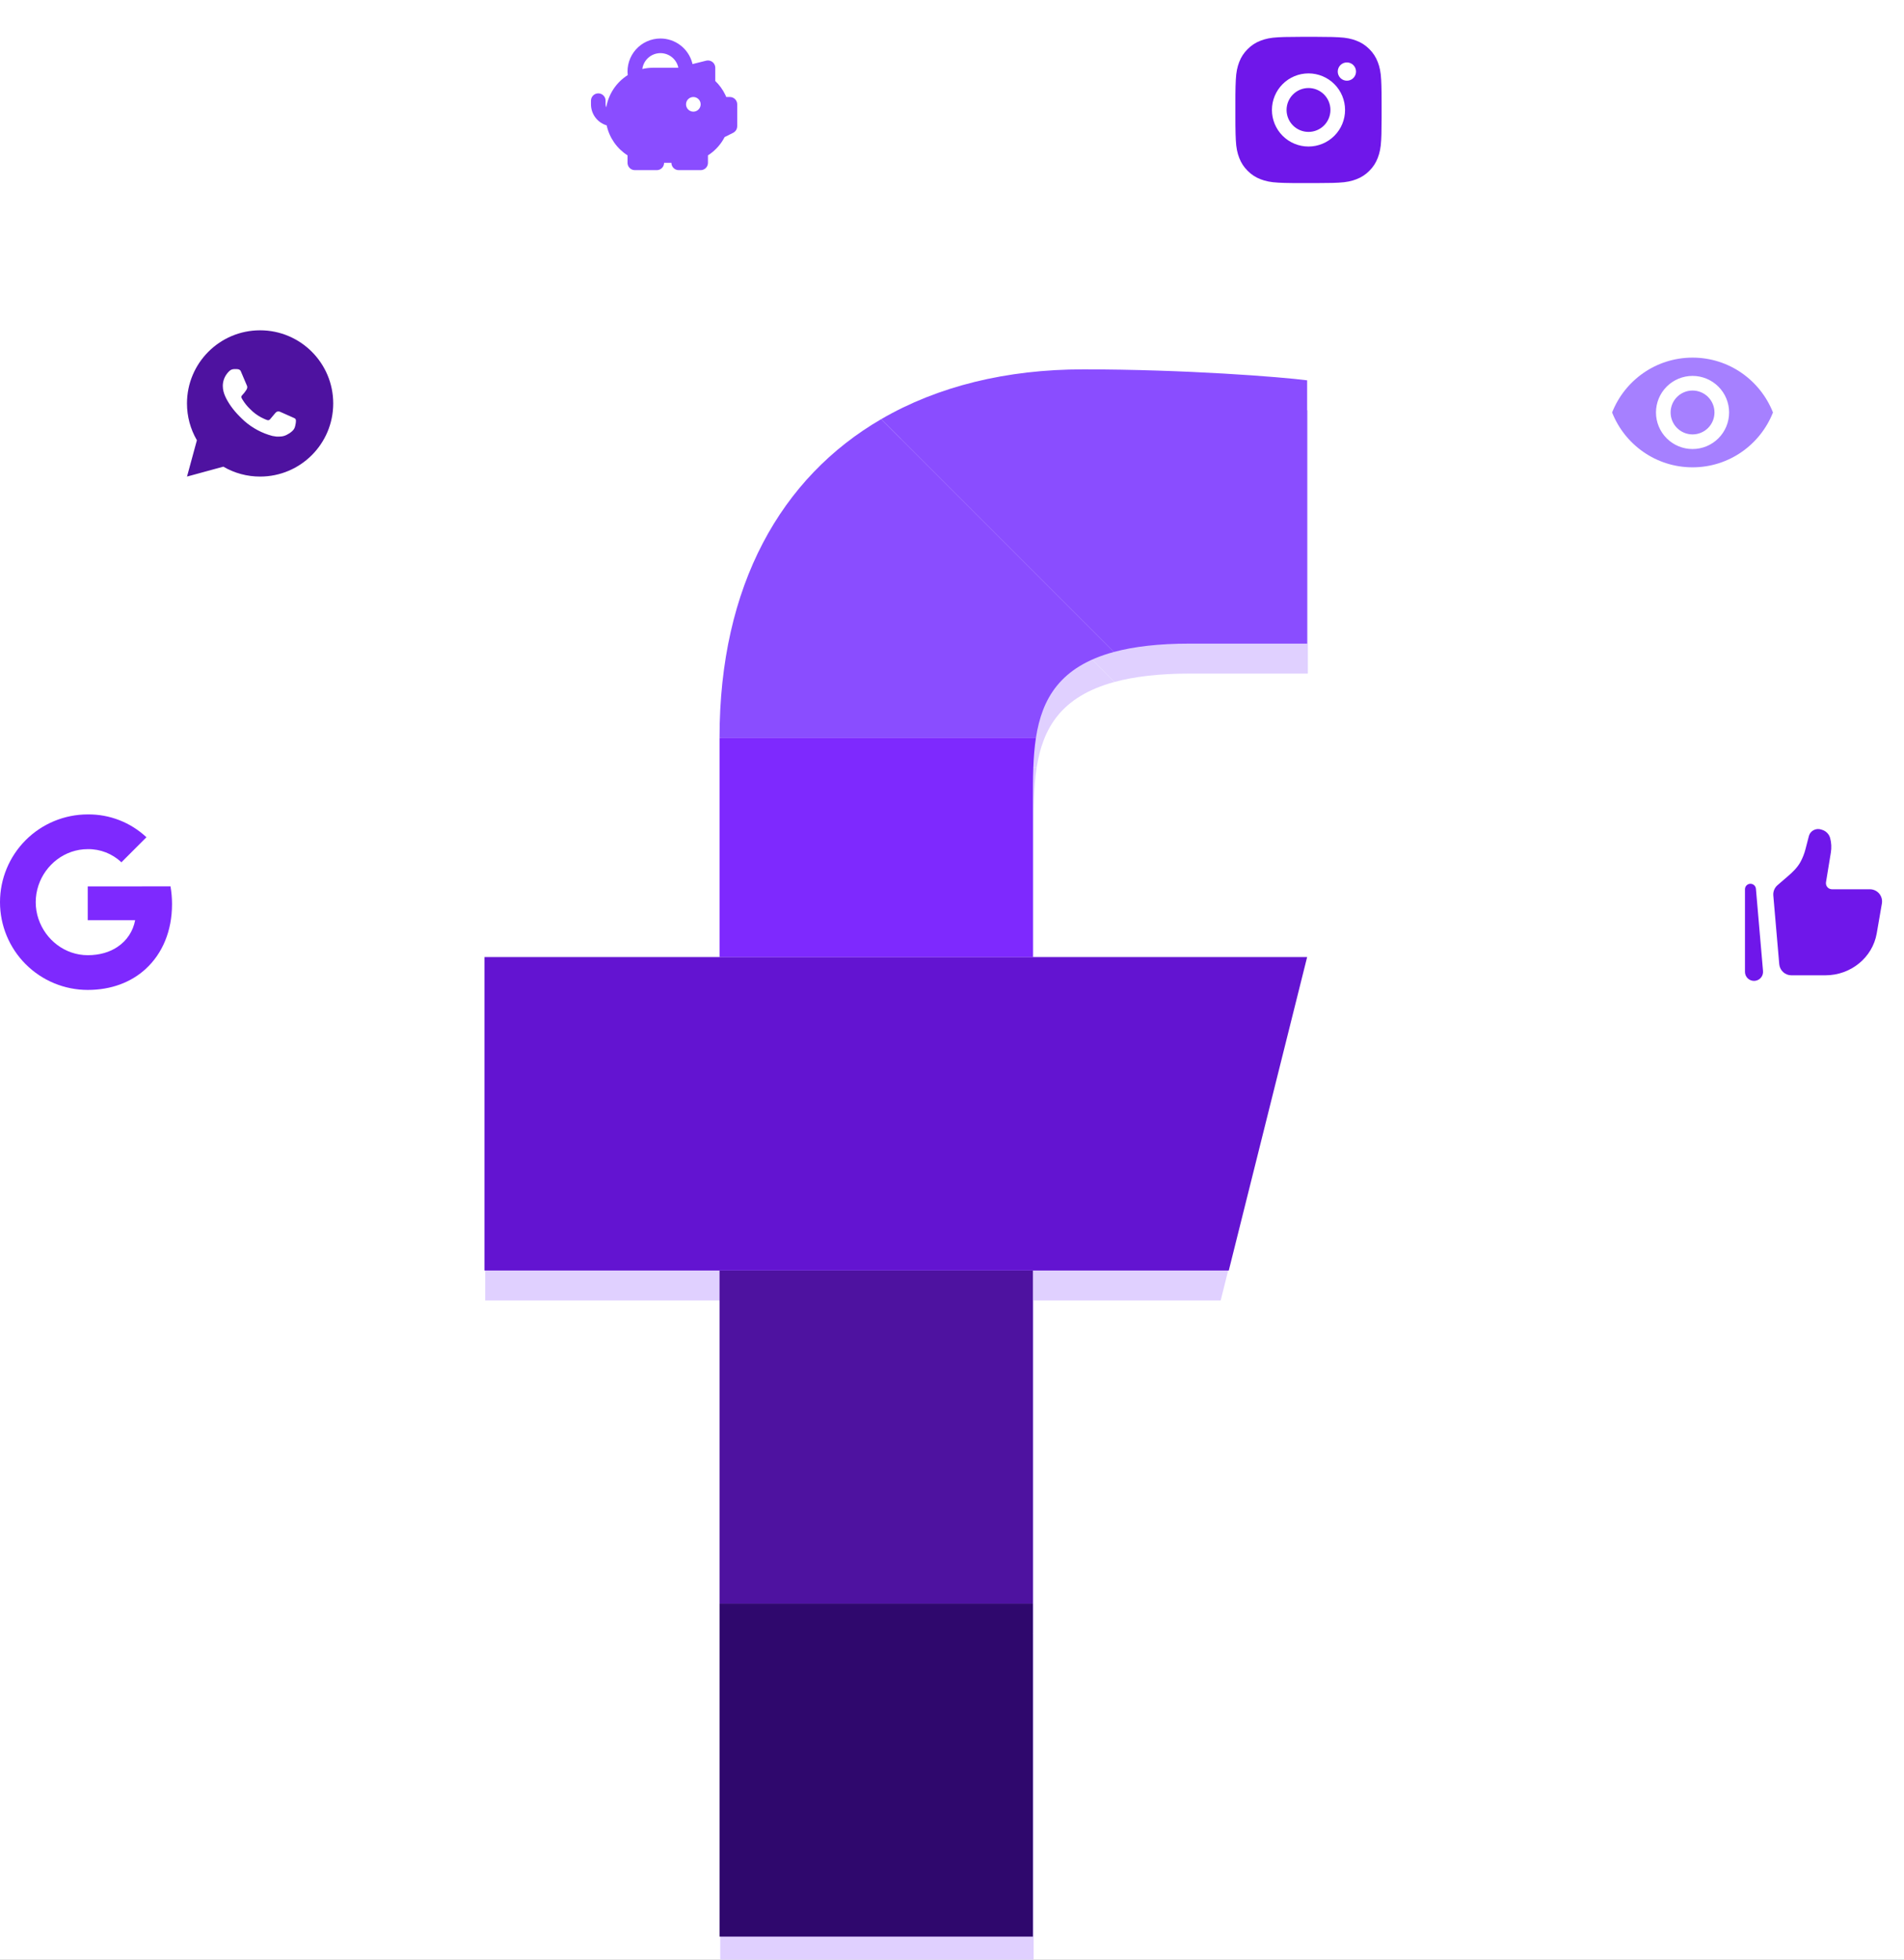 <svg width="2170" height="2233" viewBox="0 0 2170 2233" fill="none" xmlns="http://www.w3.org/2000/svg">
<rect x="0" y="0" width="2170" height="2233" fill="#808080" stroke="none"/>
<g clip-path="url(#clip0_1_14)">
<rect width="2170" height="2233" fill="white"/>
<path d="M820.875 2240.83H1178.04V1861.34H820.875V2240.83Z" fill="#E0D0FF"/>
<path d="M820.875 1481.85V1861.34H1178.04V1671.6V1481.85H820.875Z" fill="#E0D0FF"/>
<path d="M1178.04 1481.85L1391.21 1481.85L1480.5 1124.69L1178.04 1124.69H820.875H553V1303.27V1481.85H820.875H1178.04Z" fill="#E0D0FF"/>
<path d="M1178.04 1124.69V946.104C1178.04 921.38 1178.04 897.042 1181.51 874.671H820.875V1124.69H1178.04Z" fill="#E0D0FF"/>
<path d="M820.875 874.671H1181.51C1188.4 830.272 1208.95 793.616 1270.29 777.043L1005.03 511.789C891.111 578.055 820.875 701.117 820.875 874.671Z" fill="#E0D0FF"/>
<path d="M1356.63 767.521H1490.56V467.501C1461.45 463.661 1351.54 455 1235.46 455C1147.88 455 1069.47 474.31 1005.03 511.789L1270.29 777.043C1293.01 770.904 1321.33 767.521 1356.63 767.521Z" fill="#E0D0FF"/>
<path d="M820.058 2206.7H1177.22V1827.21H820.058V2206.7Z" fill="#2F086D"/>
<path d="M820.058 1447.72V1827.21H1177.22V1637.47V1447.72H820.058Z" fill="#4E12A0"/>
<path d="M1177.22 1447.72H1400.45L1489.75 1090.56H1177.22H820.058H552.183V1269.14V1447.72H820.058H1177.22Z" fill="#6314D1"/>
<path d="M1177.22 1090.56V911.973C1177.22 887.249 1177.22 862.911 1180.69 840.54H820.058V1090.56H1177.22Z" fill="#7E29FE"/>
<path d="M820.058 840.54H1180.69C1187.58 796.141 1208.13 759.485 1269.47 742.913L1004.22 477.658C890.294 543.924 820.058 666.986 820.058 840.54Z" fill="#8A4DFF"/>
<path d="M1355.81 733.39H1489.75V433.37C1460.64 429.53 1350.72 420.869 1234.64 420.869C1147.06 420.869 1068.65 440.179 1004.22 477.658L1269.47 742.913C1292.19 736.773 1320.51 733.39 1355.81 733.39Z" fill="#8A4DFF"/>
<path fill-rule="evenodd" clip-rule="evenodd" d="M752.707 43.873C760.899 43.874 768.865 46.556 775.39 51.51C781.914 56.463 786.638 63.416 788.84 71.307L789.273 73.015L804.857 69.123C805.996 68.84 807.182 68.8 808.337 69.007C809.493 69.213 810.591 69.662 811.561 70.323C812.531 70.984 813.351 71.842 813.966 72.842C814.581 73.841 814.979 74.96 815.132 76.123L815.207 77.207V92.29C819.905 96.794 823.755 102.107 826.573 107.973L827.723 110.54H831.873C833.914 110.54 835.884 111.29 837.41 112.646C838.935 114.002 839.91 115.871 840.148 117.898L840.207 118.873V143.873C840.207 145.245 839.869 146.595 839.222 147.805C838.575 149.014 837.639 150.045 836.498 150.807L835.598 151.323L825.865 156.198C821.88 163.907 816.108 170.551 809.032 175.573L806.873 177.023V185.54C806.873 187.581 806.124 189.551 804.767 191.076C803.411 192.602 801.542 193.576 799.515 193.815L798.54 193.873H773.54C771.499 193.873 769.529 193.124 768.004 191.767C766.478 190.411 765.504 188.542 765.265 186.515L765.207 185.54H756.873C756.873 187.581 756.124 189.551 754.767 191.076C753.411 192.602 751.542 193.576 749.515 193.815L748.54 193.873H723.54C721.499 193.873 719.529 193.124 718.004 191.767C716.478 190.411 715.504 188.542 715.265 186.515L715.207 185.54V177.023C709.187 173.174 703.986 168.174 699.905 162.309C695.823 156.444 692.941 149.831 691.423 142.848C686.509 141.386 682.163 138.449 678.974 134.435C675.784 130.421 673.905 125.524 673.59 120.407L673.54 118.873V114.707C673.542 112.583 674.356 110.54 675.814 108.995C677.272 107.451 679.265 106.521 681.385 106.397C683.505 106.272 685.593 106.962 687.222 108.325C688.851 109.689 689.897 111.622 690.148 113.732L690.207 114.707V118.873C690.207 120.107 690.473 121.282 690.957 122.332C692.229 114.829 695.066 107.679 699.284 101.346C703.503 95.012 709.007 89.638 715.44 85.573C714.849 80.327 715.372 75.016 716.975 69.986C718.578 64.956 721.225 60.321 724.743 56.385C728.261 52.449 732.57 49.299 737.389 47.143C742.208 44.987 747.427 43.873 752.707 43.873ZM790.207 110.54C787.997 110.54 785.877 111.418 784.314 112.981C782.751 114.544 781.873 116.663 781.873 118.873C781.873 121.083 782.751 123.203 784.314 124.766C785.877 126.329 787.997 127.207 790.207 127.207C792.417 127.207 794.536 126.329 796.099 124.766C797.662 123.203 798.54 121.083 798.54 118.873C798.54 116.663 797.662 114.544 796.099 112.981C794.536 111.418 792.417 110.54 790.207 110.54ZM752.707 60.54C747.659 60.54 742.783 62.373 738.985 65.697C735.187 69.022 732.725 73.612 732.057 78.615C736.095 77.677 740.227 77.205 744.373 77.207H772.515L773.098 77.065C772.11 72.39 769.545 68.196 765.832 65.188C762.119 62.179 757.485 60.538 752.707 60.54Z" fill="#8A4DFF"/>
<path d="M1499.87 41.966C1509.24 41.991 1514 42.041 1518.11 42.158L1519.72 42.216C1521.59 42.283 1523.43 42.366 1525.66 42.466C1534.52 42.883 1540.57 44.283 1545.88 46.341C1551.38 48.458 1556.02 51.325 1560.65 55.95C1564.89 60.115 1568.17 65.154 1570.26 70.716C1572.32 76.025 1573.72 82.075 1574.13 90.95C1574.23 93.166 1574.32 95.008 1574.38 96.883L1574.43 98.499C1574.56 102.599 1574.61 107.358 1574.62 116.733L1574.63 122.949V133.866C1574.65 139.944 1574.59 146.023 1574.44 152.099L1574.39 153.716C1574.32 155.591 1574.24 157.433 1574.14 159.649C1573.72 168.524 1572.31 174.566 1570.26 179.883C1568.17 185.448 1564.89 190.488 1560.65 194.649C1556.48 198.885 1551.44 202.164 1545.88 204.258C1540.57 206.316 1534.52 207.716 1525.66 208.133C1523.68 208.226 1521.7 208.309 1519.72 208.383L1518.11 208.433C1514 208.549 1509.24 208.608 1499.87 208.624L1493.65 208.633H1482.74C1476.66 208.654 1470.58 208.59 1464.5 208.441L1462.88 208.391C1460.9 208.316 1458.93 208.23 1456.95 208.133C1448.08 207.716 1442.03 206.316 1436.72 204.258C1431.15 202.169 1426.12 198.89 1421.96 194.649C1417.72 190.485 1414.43 185.446 1412.34 179.883C1410.28 174.574 1408.88 168.524 1408.47 159.649C1408.37 157.672 1408.29 155.694 1408.22 153.716L1408.17 152.099C1408.02 146.023 1407.95 139.945 1407.97 133.866V116.733C1407.94 110.654 1408 104.576 1408.15 98.499L1408.21 96.883C1408.27 95.008 1408.36 93.166 1408.46 90.95C1408.87 82.075 1410.27 76.033 1412.33 70.716C1414.43 65.149 1417.71 60.108 1421.97 55.95C1426.13 51.712 1431.16 48.433 1436.72 46.341C1442.03 44.283 1448.07 42.883 1456.95 42.466C1459.17 42.366 1461.02 42.283 1462.88 42.216L1464.5 42.166C1470.58 42.018 1476.65 41.954 1482.73 41.974L1499.87 41.966ZM1491.3 83.633C1480.25 83.633 1469.65 88.023 1461.84 95.837C1454.02 103.651 1449.63 114.249 1449.63 125.299C1449.63 136.35 1454.02 146.948 1461.84 154.762C1469.65 162.576 1480.25 166.966 1491.3 166.966C1502.35 166.966 1512.95 162.576 1520.76 154.762C1528.58 146.948 1532.97 136.35 1532.97 125.299C1532.97 114.249 1528.58 103.651 1520.76 95.837C1512.95 88.023 1502.35 83.633 1491.3 83.633ZM1491.3 100.299C1494.58 100.299 1497.83 100.945 1500.87 102.201C1503.9 103.457 1506.66 105.298 1508.98 107.619C1511.3 109.94 1513.14 112.696 1514.4 115.729C1515.66 118.761 1516.3 122.012 1516.3 125.295C1516.3 128.578 1515.66 131.829 1514.4 134.863C1513.15 137.896 1511.31 140.652 1508.98 142.974C1506.66 145.296 1503.91 147.138 1500.87 148.395C1497.84 149.652 1494.59 150.299 1491.31 150.299C1484.68 150.299 1478.32 147.666 1473.63 142.977C1468.94 138.289 1466.31 131.93 1466.31 125.299C1466.31 118.669 1468.94 112.31 1473.63 107.622C1478.32 102.933 1484.68 100.299 1491.31 100.299M1535.06 71.133C1532.29 71.133 1529.65 72.23 1527.69 74.184C1525.74 76.137 1524.64 78.787 1524.64 81.549C1524.64 84.312 1525.74 86.962 1527.69 88.915C1529.65 90.869 1532.29 91.966 1535.06 91.966C1537.82 91.966 1540.47 90.869 1542.42 88.915C1544.38 86.962 1545.47 84.312 1545.47 81.549C1545.47 78.787 1544.38 76.137 1542.42 74.184C1540.47 72.23 1537.82 71.133 1535.06 71.133Z" fill="#6F17EA"/>
<path d="M296.437 376.375C342.462 376.375 379.771 413.683 379.771 459.708C379.771 505.733 342.462 543.041 296.437 543.041C281.71 543.065 267.243 539.168 254.521 531.75L213.137 543.041L224.404 501.641C216.98 488.915 213.079 474.441 213.104 459.708C213.104 413.683 250.412 376.375 296.437 376.375ZM268.037 420.541L266.371 420.608C265.292 420.674 264.237 420.957 263.271 421.441C262.367 421.953 261.541 422.593 260.821 423.341C259.821 424.283 259.254 425.1 258.646 425.891C255.563 429.899 253.904 434.819 253.929 439.875C253.946 443.958 255.012 447.933 256.679 451.65C260.087 459.166 265.696 467.125 273.096 474.5C274.879 476.275 276.629 478.058 278.512 479.716C287.707 487.812 298.664 493.65 310.512 496.766L315.246 497.491C316.787 497.575 318.329 497.458 319.879 497.383C322.306 497.258 324.676 496.601 326.821 495.458C327.912 494.896 328.977 494.284 330.012 493.625C330.012 493.625 330.371 493.391 331.054 492.875C332.179 492.041 332.871 491.45 333.804 490.475C334.496 489.758 335.096 488.916 335.554 487.958C336.204 486.6 336.854 484.008 337.121 481.85C337.321 480.2 337.262 479.3 337.237 478.741C337.204 477.85 336.462 476.925 335.654 476.533L330.804 474.358C330.804 474.358 323.554 471.2 319.121 469.183C318.657 468.98 318.16 468.865 317.654 468.841C317.084 468.783 316.508 468.847 315.964 469.029C315.421 469.212 314.923 469.509 314.504 469.9C314.462 469.883 313.904 470.358 307.879 477.658C307.533 478.123 307.057 478.474 306.511 478.667C305.964 478.86 305.373 478.886 304.812 478.741C304.269 478.596 303.737 478.412 303.221 478.191C302.187 477.758 301.829 477.591 301.121 477.291C296.338 475.204 291.91 472.384 287.996 468.933C286.946 468.016 285.971 467.016 284.971 466.05C281.692 462.91 278.835 459.358 276.471 455.483L275.979 454.691C275.626 454.159 275.34 453.585 275.129 452.983C274.812 451.758 275.637 450.775 275.637 450.775C275.637 450.775 277.662 448.558 278.604 447.358C279.521 446.191 280.296 445.058 280.796 444.25C281.779 442.666 282.087 441.041 281.571 439.783C279.237 434.083 276.821 428.408 274.337 422.775C273.846 421.658 272.387 420.858 271.062 420.7C270.612 420.65 270.162 420.6 269.712 420.566C268.593 420.511 267.472 420.522 266.354 420.6L268.037 420.541Z" fill="#4E12A0"/>
<path d="M2138.92 1063.54L2144.79 1029.54C2145.14 1027.55 2145.04 1025.5 2144.51 1023.55C2143.99 1021.6 2143.04 1019.79 2141.74 1018.24C2140.43 1016.69 2138.81 1015.45 2136.98 1014.59C2135.14 1013.74 2133.15 1013.29 2131.12 1013.29H2087.95C2086.94 1013.29 2085.95 1013.07 2085.03 1012.65C2084.12 1012.23 2083.31 1011.61 2082.65 1010.84C2082 1010.07 2081.53 1009.17 2081.26 1008.2C2080.99 1007.23 2080.94 1006.21 2081.1 1005.22L2086.62 971.508C2087.52 966.035 2087.27 960.435 2085.87 955.067C2085.28 952.848 2084.13 950.817 2082.54 949.16C2080.95 947.503 2078.97 946.276 2076.77 945.592L2075.57 945.2C2072.83 944.322 2069.87 944.525 2067.28 945.767C2064.45 947.133 2062.38 949.625 2061.62 952.583L2057.65 967.867C2056.39 972.73 2054.55 977.427 2052.18 981.858C2048.72 988.333 2043.37 993.525 2037.81 998.317L2025.82 1008.65C2024.15 1010.09 2022.85 1011.9 2022.03 1013.94C2021.2 1015.97 2020.86 1018.18 2021.05 1020.37L2027.82 1098.64C2028.11 1102.1 2029.7 1105.33 2032.26 1107.68C2034.82 1110.03 2038.17 1111.33 2041.64 1111.33H2080.37C2109.39 1111.33 2134.15 1091.12 2138.92 1063.54Z" fill="#6F17EA"/>
<path fill-rule="evenodd" clip-rule="evenodd" d="M1994.73 1007.04C1996.34 1006.97 1997.92 1007.53 1999.13 1008.59C2000.34 1009.65 2001.1 1011.14 2001.23 1012.75L2009.32 1106.38C2009.45 1107.78 2009.3 1109.19 2008.88 1110.52C2008.45 1111.86 2007.76 1113.09 2006.84 1114.15C2005.92 1115.21 2004.8 1116.07 2003.54 1116.67C2002.28 1117.28 2000.9 1117.63 1999.5 1117.69C1998.1 1117.75 1996.71 1117.52 1995.4 1117.03C1994.09 1116.53 1992.89 1115.77 1991.89 1114.8C1990.88 1113.82 1990.08 1112.65 1989.54 1111.36C1989 1110.07 1988.73 1108.68 1988.75 1107.28V1013.28C1988.75 1011.67 1989.37 1010.12 1990.49 1008.96C1991.6 1007.8 1993.12 1007.11 1994.73 1007.04Z" fill="#6F17EA"/>
<g clip-path="url(#clip1_1_14)">
<path d="M194.313 1009.97C195.48 1016.69 196.061 1023.49 196.05 1030.3C196.05 1060.72 185.175 1086.45 166.25 1103.86H166.275C149.725 1119.15 126.975 1128 100 1128C73.478 1128 48.043 1117.46 29.289 1098.71C10.536 1079.96 0 1054.52 0 1028C0 1001.48 10.536 976.043 29.289 957.289C48.043 938.536 73.478 928 100 928C124.822 927.724 148.79 937.048 166.9 954.025L138.35 982.575C128.028 972.741 114.255 967.354 100 967.575C73.912 967.575 51.75 985.175 43.85 1008.87C39.669 1021.3 39.669 1034.74 43.85 1047.16H43.888C51.825 1070.82 73.95 1088.42 100.038 1088.42C113.513 1088.42 125.088 1084.97 134.063 1078.87H134.025C139.237 1075.42 143.696 1070.95 147.131 1065.73C150.567 1060.51 152.908 1054.64 154.013 1048.49H100V1009.99L194.313 1009.97Z" fill="#7E29FE"/>
</g>
<path d="M1929 445C1922.37 445 1916.01 447.634 1911.32 452.322C1906.63 457.011 1904 463.37 1904 470C1904 476.63 1906.63 482.989 1911.32 487.678C1916.01 492.366 1922.37 495 1929 495C1935.63 495 1941.99 492.366 1946.68 487.678C1951.37 482.989 1954 476.63 1954 470C1954 463.37 1951.37 457.011 1946.68 452.322C1941.99 447.634 1935.63 445 1929 445ZM1929 511.667C1917.95 511.667 1907.35 507.277 1899.54 499.463C1891.72 491.649 1887.33 481.051 1887.33 470C1887.33 458.949 1891.72 448.351 1899.54 440.537C1907.35 432.723 1917.95 428.333 1929 428.333C1940.05 428.333 1950.65 432.723 1958.46 440.537C1966.28 448.351 1970.67 458.949 1970.67 470C1970.67 481.051 1966.28 491.649 1958.46 499.463C1950.65 507.277 1940.05 511.667 1929 511.667ZM1929 407.5C1887.33 407.5 1851.75 433.417 1837.33 470C1851.75 506.583 1887.33 532.5 1929 532.5C1970.67 532.5 2006.25 506.583 2020.67 470C2006.25 433.417 1970.67 407.5 1929 407.5Z" fill="#A680FF"/>
</g>
<defs>
<clipPath id="clip0_1_14">
<rect width="2170" height="2233" fill="white"/>
</clipPath>
<clipPath id="clip1_1_14">
<rect width="200" height="200" fill="white" transform="translate(0 928)"/>
</clipPath>
</defs>
</svg>
